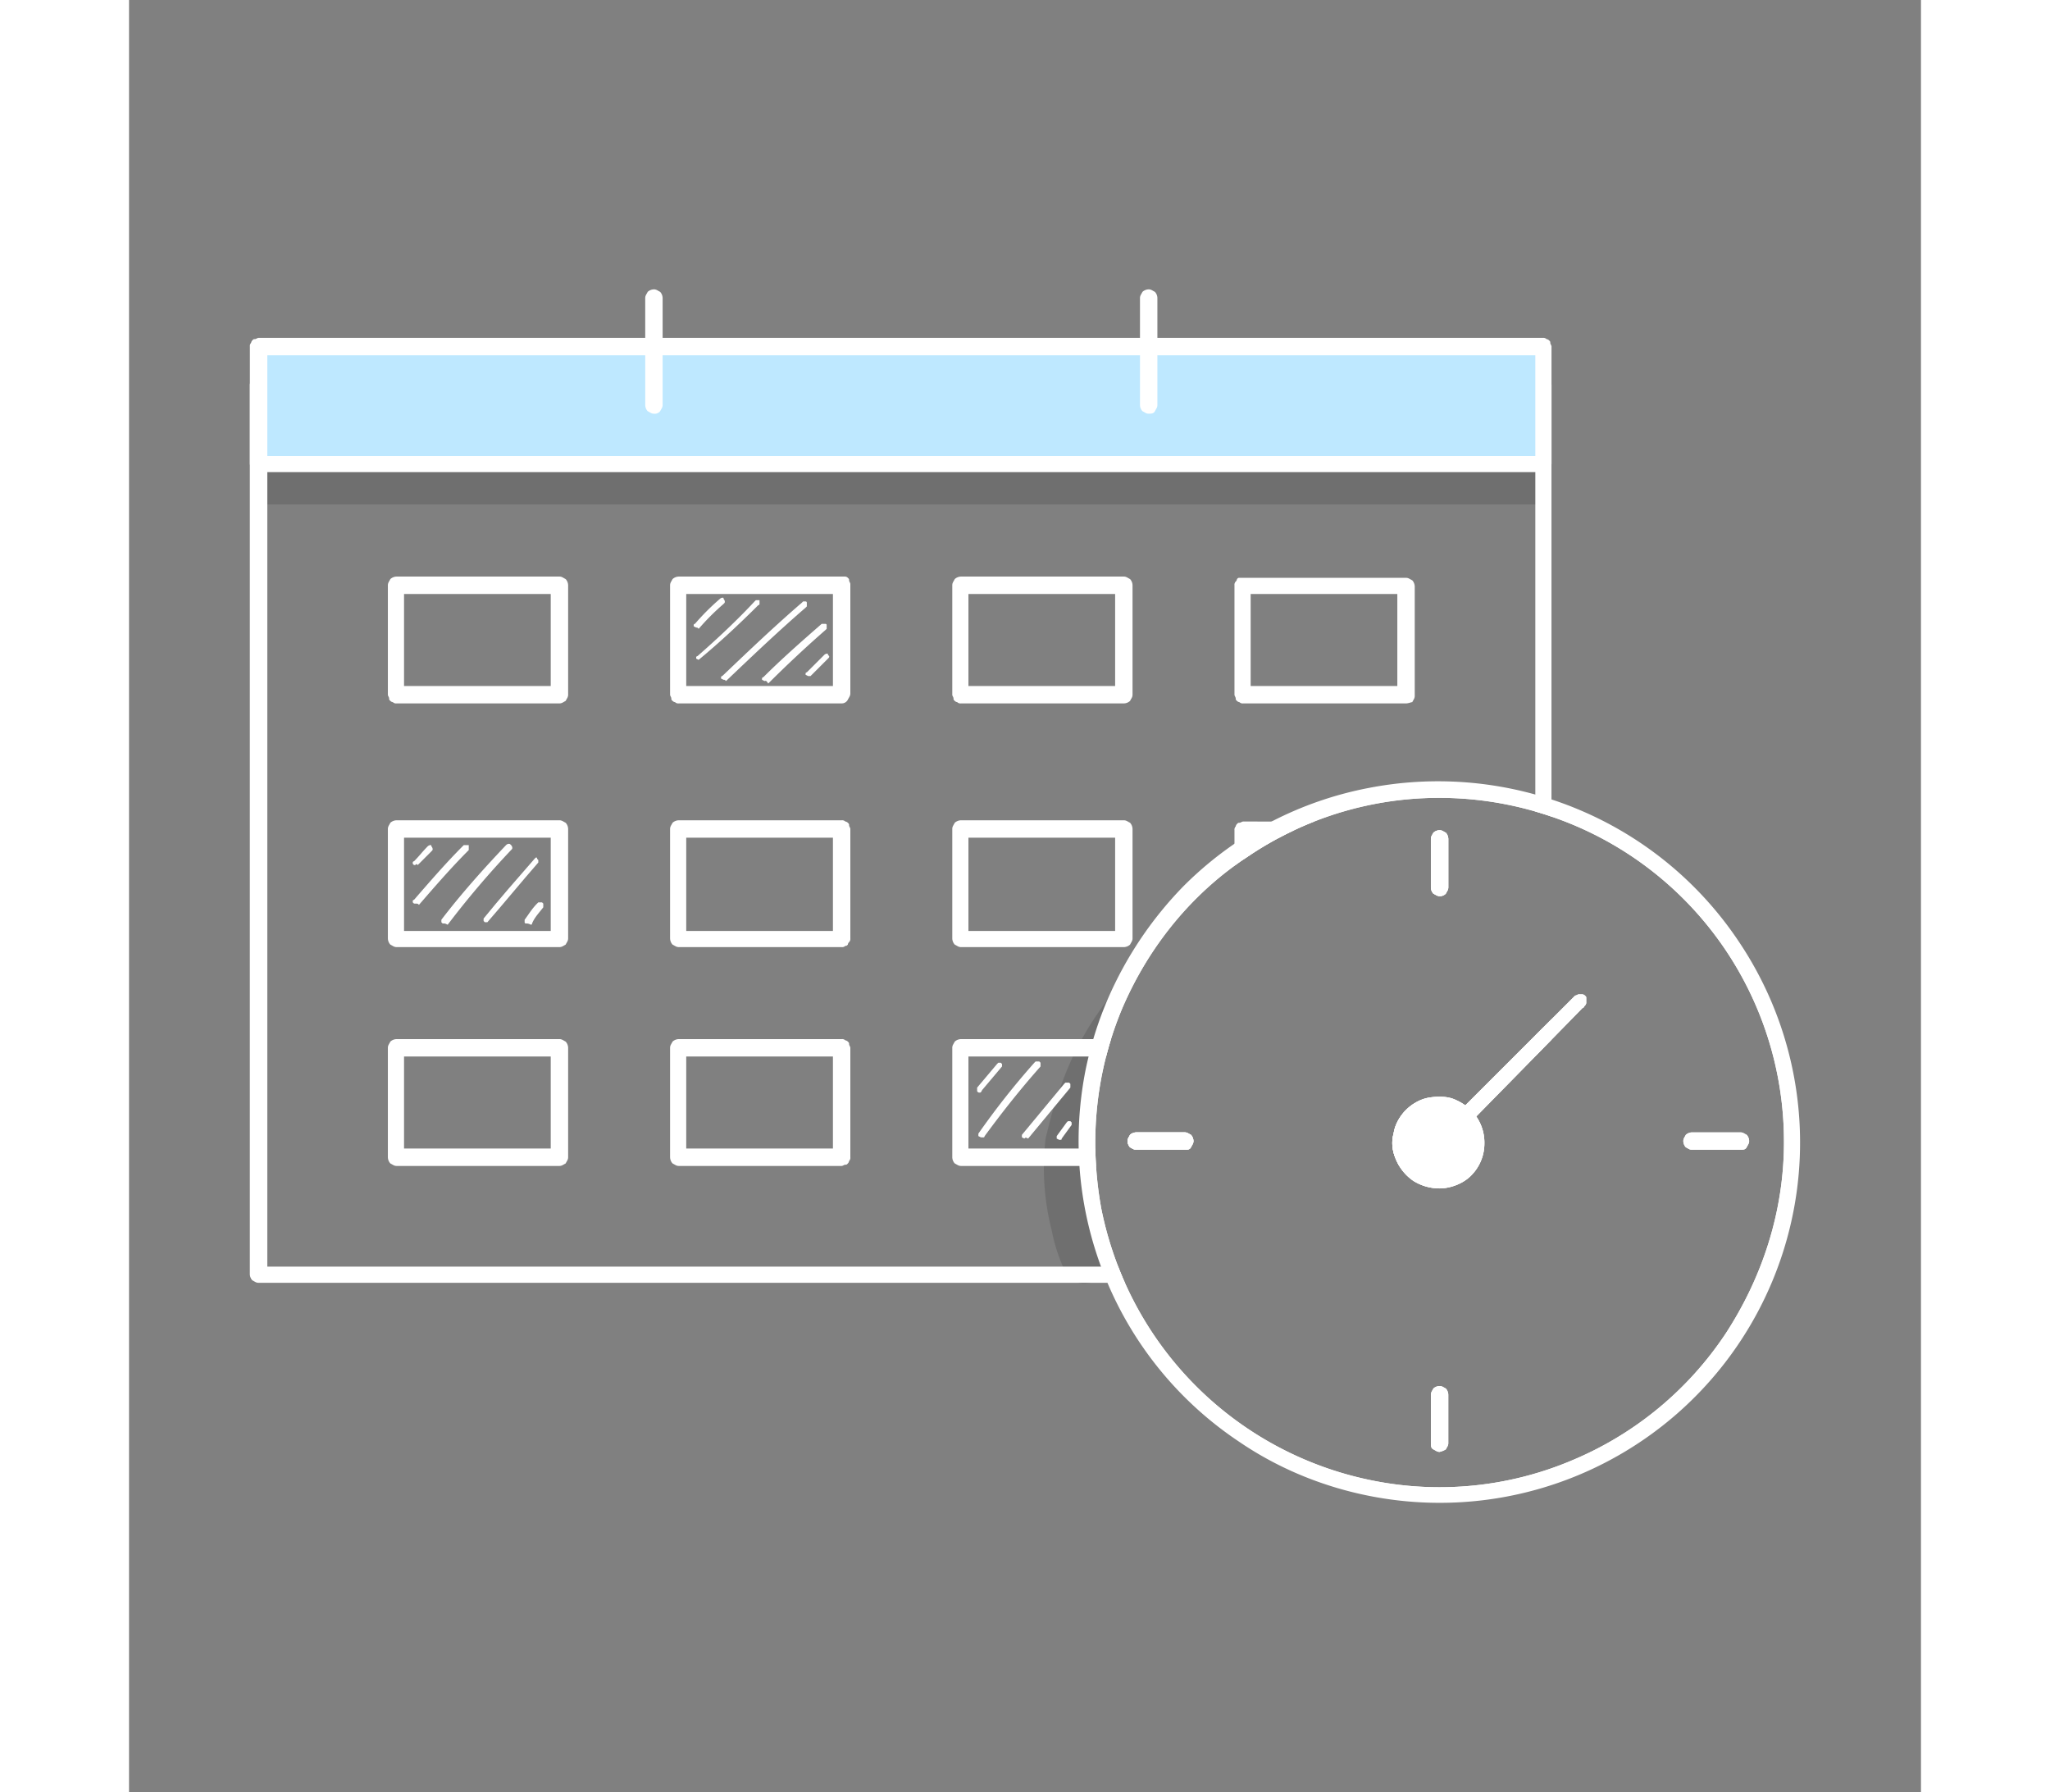 <svg id="Layer_1"  width="132.447" height="115.775"  data-name="Layer 1" xmlns="http://www.w3.org/2000/svg" viewBox="0 0 1080 1080"><rect x="0" y="0" width="1080" height="1080" fill="#808080" stroke="none"/><defs><style>.cls-1{opacity:0.13;}.cls-2{fill:#fff;}.cls-3{fill:#bee8ff;}</style></defs><title>Ikonattt</title><g class="cls-1"><path d="M852.81,280.76H78.09V304h774l.75-23.23Z"/></g><g class="cls-1"><path d="M583.08,654.63c0-1.49.75-3.74.75-5.24a228.75,228.75,0,0,1,18-53.95c-.75-1.49-2.25-2.24-3.74-3a188.29,188.29,0,0,0-29.22,44.2,234.79,234.79,0,0,0-14.24,40.46l-2.25,9a153,153,0,0,0,3.75,55.45,104.48,104.48,0,0,0,6.74,21.72c.75,2.25,1.5,4.5,3,6a16.22,16.22,0,0,0,6,3.74,12.78,12.78,0,0,0,7.5,0,11.61,11.61,0,0,0,6-4.49,12.09,12.09,0,0,0,2.25-6.74c0-2.25-.75-5.25-2.25-6.75h0v.75a.73.73,0,0,0-.75-.75c-.75-2.24-1.5-5.24-2.25-7.49a123.75,123.75,0,0,1-6.74-52.45C577.84,680.11,580.08,667.37,583.08,654.63Z"/></g><path class="cls-2" d="M641.53,687.6c0,1.5-.75,2.25-1.5,3.75s-2.25,1.5-3.75,1.5H607.06a4.29,4.29,0,0,1-2.25-.67c-.45-.25-.92-.54-1.5-.83a5.72,5.72,0,0,1-1.49-3.75c0-1.5.74-2.25,1.49-3.74a5.14,5.14,0,0,1,1.5-1,5.66,5.66,0,0,1,2.25-.51h29.22c1.5,0,2.25.75,3.75,1.5A5.68,5.68,0,0,1,641.53,687.6Z"/><path class="cls-2" d="M795.12,505.54v29.22c0,1.49-.75,2.24-1.5,3.74a4.83,4.83,0,0,1-3.74,1.5c-1.5,0-2.25-.75-3.75-1.5a5.72,5.72,0,0,1-1.5-3.74V505.54c0-1.5.75-2.25,1.5-3.75a5.73,5.73,0,0,1,3.75-1.5c1.49,0,2.24.75,3.74,1.5A5.73,5.73,0,0,1,795.12,505.54Z"/><path class="cls-2" d="M852.06,619.42v12.45l-4.49,4.58-35.64,36.32q.23.3.42.6a27.66,27.66,0,0,1,4.5,15.73,27.22,27.22,0,0,1-8.24,19.48c-4.5,4.5-12,7.49-18.73,7.49a29.56,29.56,0,0,1-15.74-4.49,29.23,29.23,0,0,1-8.56-9,30.15,30.15,0,0,1-1.93-3.75c-.21-.5-.41-1-.59-1.5a26,26,0,0,1-1.41-5.24,20.75,20.75,0,0,1,.5-9,22.86,22.86,0,0,1,2.25-7,28.5,28.5,0,0,1,5.25-7.28,27.58,27.58,0,0,1,5.24-4.11,23.93,23.93,0,0,1,9-3.38c5.25-.75,11.24-.75,15.74,1.5a29.36,29.36,0,0,1,5.72,3.26Z"/><path class="cls-2" d="M855.81,228.31c-1.5-.74-2.25-1.49-3.75-1.49h-774a5.77,5.77,0,0,0-3.74,1.49c-.75,1.5-1.5,2.25-1.5,3.75V767.77a5.73,5.73,0,0,0,1.5,3.75c1.5.75,2.25,1.49,3.74,1.49H600.22q-1.17-2.6-2.25-5.24-.93-2.24-1.8-4.5H83.34v-526H847.57V489c1.5.44,3,.89,4.49,1.35q2.64.82,5.25,1.73v-260A5.73,5.73,0,0,0,855.81,228.31Zm-8.24,395.6v12.54l4.49-4.58,5.25-5.35V614.17Z"/><path class="cls-3" d="M78.09,280h774V209.58h-774Z"/><path class="cls-2" d="M852.81,284.51H78.09c-1.5,0-2.25-.75-3.74-1.5a5.73,5.73,0,0,1-1.5-3.75V208.83a2.75,2.75,0,0,1,.75-2.24,2.63,2.63,0,0,1,.74-1.5c.75-.75.75-.75,1.5-.75s1.5-.75,2.25-.75h774a2.76,2.76,0,0,1,2.25.75,2.62,2.62,0,0,1,1.5.75c.75.75.75.75.75,1.5s.74,1.5.74,2.24v70.43c0,1.5-.74,2.25-1.49,3.75A3,3,0,0,1,852.81,284.51ZM83.34,274.77H847.56V214.08H83.34Z"/><path class="cls-2" d="M259.41,423.87H161.26a2.76,2.76,0,0,1-2.25-.75,2.62,2.62,0,0,1-1.5-.75c-.75-.75-.75-.75-.75-1.5s-.75-1.5-.75-2.25V352.69c0-1.5.75-2.25,1.5-3.75a5.73,5.73,0,0,1,3.75-1.5h98.15c1.5,0,2.25.75,3.74,1.5a5.73,5.73,0,0,1,1.5,3.75v65.93c0,1.5-.75,2.25-1.5,3.75C261.66,423.12,260.91,423.87,259.41,423.87Zm-93.66-10.49h88.41V357.93H165.75Z"/><path class="cls-2" d="M429.49,423.87H331.34a2.76,2.76,0,0,1-2.25-.75,2.62,2.62,0,0,1-1.5-.75c-.75-.75-.75-.75-.75-1.5s-.75-1.5-.75-2.25V352.69c0-1.5.75-2.25,1.5-3.75a5.73,5.73,0,0,1,3.75-1.5H431.73a2.62,2.62,0,0,1,1.5.75c.75.75.75.75.75,1.5s.75,1.5.75,2.25v65.93c0,1.5-.75,2.25-1.5,3.75A4.12,4.12,0,0,1,429.49,423.87Zm-93.66-10.49h88.41V357.93H335.83Z"/><path class="cls-2" d="M599.56,423.87H501.41a2.74,2.74,0,0,1-2.24-.75,2.62,2.62,0,0,1-1.5-.75c-.75-.75-.75-.75-.75-1.5s-.75-1.5-.75-2.25V352.69c0-1.5.75-2.25,1.5-3.75a5.72,5.72,0,0,1,3.74-1.5h98.15c1.5,0,2.25.75,3.75,1.5a5.73,5.73,0,0,1,1.5,3.75v65.93c0,1.5-.75,2.25-1.5,3.75A5.73,5.73,0,0,1,599.56,423.87Zm-93.65-10.49h88.41V357.93H505.91Z"/><path class="cls-2" d="M769.64,423.87H671.49a2.76,2.76,0,0,1-2.25-.75,2.62,2.62,0,0,1-1.49-.75c-.75-.75-.75-.75-.75-1.5s-.75-1.5-.75-2.25V352.69a2.76,2.76,0,0,1,.75-2.25,2.32,2.32,0,0,0,.75-1.5c.75-.75.75-.75,1.49-.75h100.4c1.5,0,2.25.75,3.75,1.5a5.73,5.73,0,0,1,1.5,3.75v65.93c0,1.5-.75,2.25-1.5,3.75C772.64,423.12,771.14,423.87,769.64,423.87ZM676,413.38H764.4V357.93H676Z"/><path class="cls-2" d="M259.41,570.72H161.26c-1.5,0-2.25-.75-3.75-1.5a5.73,5.73,0,0,1-1.5-3.75V499.54c0-1.5.75-2.25,1.5-3.75a5.77,5.77,0,0,1,3.75-1.49h98.15c1.5,0,2.25.75,3.74,1.49a5.73,5.73,0,0,1,1.5,3.75v65.93c0,1.5-.75,2.25-1.5,3.75C261.66,570,260.91,570.72,259.41,570.72ZM165.75,561h88.41V504.79H165.75Z"/><path class="cls-2" d="M429.49,570.72H331.34c-1.5,0-2.25-.75-3.75-1.5a5.73,5.73,0,0,1-1.5-3.75V499.54c0-1.5.75-2.25,1.5-3.75a5.77,5.77,0,0,1,3.75-1.49h98.15a2.73,2.73,0,0,1,2.24.75,2.63,2.63,0,0,1,1.5.74c.75.75.75.75.75,1.5s.75,1.5.75,2.25v65.93a2.76,2.76,0,0,1-.75,2.25,2.32,2.32,0,0,0-.75,1.5c-.75.75-.75.75-1.5.75A2.74,2.74,0,0,1,429.49,570.72ZM335.83,561h88.41V504.79H335.83Z"/><path class="cls-2" d="M599.56,570.72H501.41c-1.49,0-2.24-.75-3.74-1.5a5.73,5.73,0,0,1-1.5-3.75V499.54c0-1.5.75-2.25,1.5-3.75a5.77,5.77,0,0,1,3.74-1.49h98.15c1.5,0,2.25.75,3.75,1.49a5.73,5.73,0,0,1,1.5,3.75v65.93c0,1.5-.75,2.25-1.5,3.75A5.73,5.73,0,0,1,599.56,570.72ZM505.91,561h88.41V504.79H505.91Z"/><path class="cls-2" d="M702.2,500.29q-4.55,2.13-9,4.5Q684.41,509.45,676,515l-1.5,1c-1,.65-2,1.32-3,2V500.29Z"/><path class="cls-2" d="M671.5,495.05c-.75,0-1.5.74-2.25.74s-.75,0-1.5.75A2.62,2.62,0,0,0,667,498a2.76,2.76,0,0,0-.75,2.25v21.43q2.6-1.9,5.25-3.71c1-.67,2-1.34,3-2l1.5-1V504.79h17.22q4.44-2.37,9-4.5,6-2.84,12.15-5.24Z"/><path class="cls-2" d="M259.41,702.59H161.26c-1.5,0-2.25-.75-3.75-1.5a5.73,5.73,0,0,1-1.5-3.75V631.41c0-1.5.75-2.25,1.5-3.75a5.73,5.73,0,0,1,3.75-1.5h98.15c1.5,0,2.25.75,3.74,1.5a5.73,5.73,0,0,1,1.5,3.75v65.93c0,1.5-.75,2.25-1.5,3.75C261.66,701.84,260.91,702.59,259.41,702.59ZM165.75,692.1h88.41V636.65H165.75Z"/><path class="cls-2" d="M429.49,702.59H331.34c-1.5,0-2.25-.75-3.75-1.5a5.73,5.73,0,0,1-1.5-3.75V631.41c0-1.5.75-2.25,1.5-3.75a5.73,5.73,0,0,1,3.75-1.5h98.15a2.73,2.73,0,0,1,2.24.75,2.62,2.62,0,0,1,1.5.75c.75.75.75.75.75,1.5s.75,1.5.75,2.25v65.93a2.76,2.76,0,0,1-.75,2.25,2.62,2.62,0,0,1-.75,1.5c-.75.75-.75.75-1.5.75S430.24,702.59,429.49,702.59ZM335.83,692.1h88.41V636.65H335.83Z"/><path class="cls-2" d="M603.31,683.86c-.75,1.49-1.49,2.24-1.49,3.74a5.72,5.72,0,0,0,1.49,3.75c.58.29,1.05.58,1.5.83v-9.31A5.14,5.14,0,0,0,603.31,683.86Zm-101.89-57.7a5.73,5.73,0,0,0-3.75,1.5c-.75,1.5-1.5,2.25-1.5,3.75v65.93a5.73,5.73,0,0,0,1.5,3.75c1.5.75,2.25,1.5,3.75,1.5h81.4c-.12-1.75-.22-3.5-.28-5.25s-.13-3.49-.15-5.24H505.91V636.65h83q.68-2.62,1.41-5.24t1.57-5.25Z"/><path class="cls-2" d="M769.65,668.87v28.47h-6.59a26,26,0,0,1-1.41-5.24,20.75,20.75,0,0,1,.5-9,22.86,22.86,0,0,1,2.25-7A28.5,28.5,0,0,1,769.65,668.87Z"/><path class="cls-2" d="M769.65,668.87a28.5,28.5,0,0,0-5.25,7.28v16h-2.75a26,26,0,0,0,1.41,5.24c.18.5.38,1,.59,1.5a30.15,30.15,0,0,0,1.93,3.75h4.07a7.09,7.09,0,0,0,1.73-.26,11.29,11.29,0,0,1,2-.49c.75-1.5,1.5-2.25,1.5-3.75V664.76A27.58,27.58,0,0,0,769.65,668.87Z"/><path class="cls-2" d="M614.55,249.29c-1.5,0-2.25-.75-3.75-1.5a5.68,5.68,0,0,1-1.5-3.74V179.61c0-1.49.75-2.24,1.5-3.74a5.73,5.73,0,0,1,3.75-1.5c1.5,0,2.25.75,3.75,1.5a5.72,5.72,0,0,1,1.49,3.74v64.44c0,1.5-.74,2.25-1.49,3.74S616.05,249.29,614.55,249.29Z"/><path class="cls-2" d="M316.35,249.29c-1.5,0-2.25-.75-3.75-1.5a5.72,5.72,0,0,1-1.49-3.74V179.61c0-1.49.75-2.24,1.49-3.74a5.73,5.73,0,0,1,3.75-1.5c1.5,0,2.25.75,3.75,1.5a5.72,5.72,0,0,1,1.5,3.74v64.44c0,1.5-.75,2.25-1.5,3.74A4.13,4.13,0,0,1,316.35,249.29Z"/><path class="cls-2" d="M341.82,378.16h0l-1.49-.75v-.75a.73.73,0,0,1,.75-.74,141.34,141.34,0,0,1,15-15,2.62,2.62,0,0,1,1.5-.75c.75,0,.75,0,.75.75a2.62,2.62,0,0,1,.75,1.5c0,.75,0,.75-.75,1.5a141.34,141.34,0,0,0-15,15c-.75-.75-.75-.75-1.5-.75Z"/><path class="cls-2" d="M409.26,407.38h0l-1.5-.75v-.74a.73.73,0,0,1,.75-.75L419,394.65a2.62,2.62,0,0,1,1.5-.75c.74,0,.74,0,.74.75l.75.75c0,.75,0,.75-.75,1.49l-10.48,10.49Z"/><path class="cls-2" d="M172.5,521.27h-.75l-.75-.75v-.75a.73.73,0,0,1,.75-.75c3-3,5.24-6,8.24-9a2.62,2.62,0,0,1,1.5-.75c.75,0,.75,0,.75.75a2.62,2.62,0,0,1,.75,1.5c0,.75,0,.75-.75,1.5L174,521.27c-.74-.75-.74-.75-1.49,0Z"/><path class="cls-2" d="M172.5,544.5h-.75l-.75-.75V543a.73.73,0,0,1,.75-.75c9.74-11.24,19.48-22.48,30-33h3v3c-10.49,10.49-20.23,21.73-30,33-.75-.74-.75-.74-2.24-.74Z"/><path class="cls-2" d="M189.73,556.48H189l-.75-.75v-1.49c12-15.74,25.47-30.72,39-45a2.62,2.62,0,0,1,1.5-.75c.75,0,.75,0,1.5.75a2.62,2.62,0,0,1,.75,1.5c0,.75,0,.75-.75,1.5a547.13,547.13,0,0,0-38.21,45c-1.5-.75-1.5-.75-2.25-.75Z"/><path class="cls-2" d="M215.2,555.73h-.75l-.75-.75v-1.49c9.74-12,20.23-24,30.72-36l.75-.75c.75,0,.75,0,.75.75l.75.75v1.5c-10.49,12-20.23,24-30.72,36Z"/><path class="cls-2" d="M239.93,556.48h-.75a.73.73,0,0,1-.75-.75v-1.49c2.25-3,4.49-6.75,7.49-9.74l.75-.75h2.25l.75.75v2.24c-2.25,3-5.25,6-6.75,9.74a.73.73,0,0,1-.74.75A5.8,5.8,0,0,0,239.93,556.48Z"/><path class="cls-2" d="M343.32,397.64h0l-1.5-.75v-.74a.73.73,0,0,1,.75-.75c12-10.49,24-21.73,34.47-33l.75-.75H380v2.25a.73.73,0,0,1-.75.75c-11.24,11.24-23.23,22.47-36,33Z"/><path class="cls-2" d="M358.31,409.63h0l-1.5-.75v-.75a.73.73,0,0,1,.75-.75c15.73-15,31.47-30,47.95-44.2l.75-.75h1.5a.73.73,0,0,1,.75.75v2.25l-.75.75c-16.48,14.23-32.22,29.22-47.95,44.2C359.06,409.63,359.06,409.63,358.31,409.63Z"/><path class="cls-2" d="M383,410.38h0l-1.5-.75v-.75a.73.73,0,0,1,.75-.75c11.24-11.24,23.23-21.73,35.22-32.21h2.25a.73.73,0,0,1,.75.74v2.25l-.75.75c-12,10.49-23.23,21-34.47,32.22C383.78,409.63,383.78,410.38,383,410.38Z"/><path class="cls-2" d="M512.65,658.38h0c-.75,0-.75,0-1.5-.75v-2.25l12-14.23.75-.75h1.5l.75.75v1.5l-12,14.23c-.75,1.5-.75,1.5-1.5,1.5Z"/><path class="cls-2" d="M513.4,685.35h0l-1.5-.75v-1.49a468.9,468.9,0,0,1,33.72-42.71l.75-.75h2.25l.75.75v2.25c-12,13.48-23.23,27.72-33.72,42a.73.73,0,0,1-.75.75Z"/><path class="cls-2" d="M539.63,686.1h0l-1.5-.75v-1.5l25.47-30.71.75-.75h2.25l.75.75v2.24L541.87,686.1c-1.5-.75-1.5-.75-2.24,0Z"/><path class="cls-2" d="M560.6,686.85h0l-1.49-.75v-1.5l6-8.24.75-.75h1.5l.75.75v1.5l-6,8.24c0,.75,0,.75-1.5.75Z"/><path class="cls-2" d="M641.53,687.6c0,1.5-.75,2.25-1.5,3.75s-2.25,1.5-3.75,1.5H607.06a4.29,4.29,0,0,1-2.25-.67c-.45-.25-.92-.54-1.5-.83a5.72,5.72,0,0,1-1.49-3.75c0-1.5.74-2.25,1.49-3.74a5.14,5.14,0,0,1,1.5-1,5.66,5.66,0,0,1,2.25-.51h29.22c1.5,0,2.25.75,3.75,1.5A5.68,5.68,0,0,1,641.53,687.6Z"/><path class="cls-2" d="M795.12,505.54v29.22c0,1.49-.75,2.24-1.5,3.74a4.83,4.83,0,0,1-3.74,1.5c-1.5,0-2.25-.75-3.75-1.5a5.72,5.72,0,0,1-1.5-3.74V505.54c0-1.5.75-2.25,1.5-3.75a5.73,5.73,0,0,1,3.75-1.5c1.49,0,2.24.75,3.74,1.5A5.73,5.73,0,0,1,795.12,505.54Z"/><path class="cls-2" d="M795.12,840.45v29.22c0,1.5-.75,2.25-1.5,3.74a12.64,12.64,0,0,1-3.74,1.5c-1.5,0-2.25-.75-3.75-1.5s-1.5-2.24-1.5-3.74V840.45c0-1.5.75-2.25,1.5-3.75a5.73,5.73,0,0,1,3.75-1.5c1.49,0,2.24.75,3.74,1.5A5.73,5.73,0,0,1,795.12,840.45Z"/><path class="cls-2" d="M976.44,687.6c0,1.5-.75,2.25-1.5,3.75s-2.25,1.5-3.75,1.5H942c-1.5,0-2.25-.75-3.74-1.5a5.73,5.73,0,0,1-1.5-3.75c0-1.5.75-2.25,1.5-3.74a5.7,5.7,0,0,1,3.74-1.5h29.22c1.5,0,2.25.75,3.75,1.5A5.68,5.68,0,0,1,976.44,687.6Z"/><path class="cls-2" d="M812.35,673.37q-.2-.3-.42-.6l-2.72,2.78-3.73,3.8-7.36,7.5a5.73,5.73,0,0,1-3.75,1.5c-.75,0-2.25,0-3-.75s-1.49-1.5-1.49-2.25-.75-2.24,0-3c0-.75.75-1.5,1.49-2.25l7.37-7.37,3.81-3.81,2.79-2.79a29.36,29.36,0,0,0-5.72-3.26c-4.5-2.25-10.49-2.25-15.74-1.5a23.93,23.93,0,0,0-9,3.38,27.58,27.58,0,0,0-5.24,4.11,28.5,28.5,0,0,0-5.25,7.28,22.86,22.86,0,0,0-2.25,7,20.75,20.75,0,0,0-.5,9,26,26,0,0,0,1.41,5.24c.18.5.38,1,.59,1.5a30.15,30.15,0,0,0,1.93,3.75,29.23,29.23,0,0,0,8.56,9,29.56,29.56,0,0,0,15.74,4.49c6.74,0,14.23-3,18.73-7.49a27.22,27.22,0,0,0,8.24-19.48A27.66,27.66,0,0,0,812.35,673.37Zm45-186.91q-2.61-.88-5.25-1.67c-1.49-.46-3-.9-4.49-1.33a214.14,214.14,0,0,0-146.83,11.59q-5.38,2.47-10.58,5.24-4.1,2.16-8.06,4.5-3.09,1.81-6.11,3.73c-1.51,1-3,1.93-4.49,2.93q-2.65,1.77-5.25,3.64a213.11,213.11,0,0,0-66.78,78.09h0a209.46,209.46,0,0,0-13.16,33q-.81,2.61-1.53,5.25t-1.38,5.24a212.24,212.24,0,0,0-6.28,48.63s0,0,0,0q0,1.51,0,3c0,1.25,0,2.5,0,3.75,0,1.75.07,3.5.15,5.24s.16,3.51.28,5.25a211.82,211.82,0,0,0,13.07,60.68q.84,2.26,1.75,4.5,1.05,2.64,2.19,5.24A212.83,212.83,0,1,0,857.31,486.46Zm12,393.7a204.8,204.8,0,0,1-119.88,12A208.07,208.07,0,0,1,600.22,773q-1.17-2.6-2.25-5.24-.93-2.24-1.8-4.5a212.94,212.94,0,0,1-10.09-34.46,220.64,220.64,0,0,1-3.26-26.22c-.12-1.75-.22-3.5-.28-5.25s-.13-3.49-.15-5.24a210,210,0,0,1,6.48-55.45q.68-2.62,1.41-5.24t1.57-5.25q2.71-8.7,6.22-17.23c14.45-34.41,37.76-65,68.18-87.21q2.6-1.9,5.25-3.71c1-.67,2-1.34,3-2l1.5-1q8.41-5.58,17.22-10.24,4.44-2.37,9-4.5,6-2.84,12.15-5.24a205.55,205.55,0,0,1,75.53-14.24A208.13,208.13,0,0,1,847.57,489c1.5.44,3,.89,4.49,1.35q2.64.82,5.25,1.73A206.89,206.89,0,0,1,997.42,688.35c0,41.21-12.74,80.92-35.22,115.38A206.49,206.49,0,0,1,869.3,880.16Zm6.74-281h-2.25c-.75,0-1.5.75-2.25.75l-1.5,1.5-64.7,64.7a29.36,29.36,0,0,0-5.72-3.26c-4.5-2.25-10.49-2.25-15.74-1.5a23.93,23.93,0,0,0-9,3.38,27.58,27.58,0,0,0-5.24,4.11,28.5,28.5,0,0,0-5.25,7.28,22.86,22.86,0,0,0-2.25,7,20.75,20.75,0,0,0-.5,9,26,26,0,0,0,1.41,5.24c.18.5.38,1,.59,1.5a30.15,30.15,0,0,0,1.93,3.75,29.23,29.23,0,0,0,8.56,9,29.56,29.56,0,0,0,15.74,4.49c6.74,0,14.23-3,18.73-7.49a27.22,27.22,0,0,0,8.24-19.48,27.66,27.66,0,0,0-4.5-15.73q-.2-.3-.42-.6l35.64-36.32,4.49-4.58,5.25-5.35L876,607.43c.75,0,.75-.75,1.5-1.5a2.74,2.74,0,0,0,.75-2.24v-2.25c0-.75,0-.75-.75-1.5A2.62,2.62,0,0,0,876,599.19Zm-63.69,74.18q-.2-.3-.42-.6l-2.72,2.78-3.73,3.8-7.36,7.5a5.73,5.73,0,0,1-3.75,1.5c-.75,0-2.25,0-3-.75s-1.49-1.5-1.49-2.25-.75-2.24,0-3c0-.75.75-1.5,1.49-2.25l7.37-7.37,3.81-3.81,2.79-2.79a29.36,29.36,0,0,0-5.72-3.26c-4.5-2.25-10.49-2.25-15.74-1.5a23.93,23.93,0,0,0-9,3.38,27.58,27.58,0,0,0-5.24,4.11,28.5,28.5,0,0,0-5.25,7.28,22.86,22.86,0,0,0-2.25,7,20.75,20.75,0,0,0-.5,9,26,26,0,0,0,1.41,5.24c.18.5.38,1,.59,1.5a30.15,30.15,0,0,0,1.93,3.75,29.23,29.23,0,0,0,8.56,9,29.56,29.56,0,0,0,15.74,4.49c6.74,0,14.23-3,18.73-7.49a27.22,27.22,0,0,0,8.24-19.48A27.66,27.66,0,0,0,812.35,673.37Z"/><path class="cls-2" d="M970.44,567.72A216.58,216.58,0,0,0,873,487.55q-7.75-3.23-15.73-5.83-2.61-.86-5.25-1.64c-1.49-.45-3-.89-4.49-1.31a219.22,219.22,0,0,0-100.4-3.95,215.77,215.77,0,0,0-58.51,20.23q-4.83,2.47-9.52,5.24-3.87,2.25-7.64,4.69c-1.77,1.12-3.52,2.29-5.25,3.48A216.57,216.57,0,0,0,635.53,534a225.38,225.38,0,0,0-45.91,68.66l0,0a220.78,220.78,0,0,0-8.46,23.46q-.78,2.61-1.48,5.25c-.48,1.74-.92,3.49-1.34,5.24q-1.1,4.47-2,9a220.43,220.43,0,0,0-4,46.46c0,1.75.09,3.5.17,5.24s.18,3.5.3,5.25a218.2,218.2,0,0,0,13,60.68c.3.83.62,1.66.94,2.49h0c.25.67.51,1.33.78,2,.49,1.25,1,2.5,1.51,3.75.21.5.41,1,.64,1.49a216.41,216.41,0,0,0,79.53,95.91c35.21,24,77.92,36.71,120.63,36.71A217.1,217.1,0,0,0,970.44,567.72ZM869.3,880.16a204.8,204.8,0,0,1-119.88,12A208.07,208.07,0,0,1,600.22,773q-1.17-2.6-2.25-5.24-.93-2.24-1.8-4.5a212.94,212.94,0,0,1-10.09-34.46,220.64,220.64,0,0,1-3.26-26.22c-.12-1.75-.22-3.5-.28-5.25s-.13-3.49-.15-5.24a210,210,0,0,1,6.48-55.45q.68-2.62,1.41-5.24t1.57-5.25q2.71-8.7,6.22-17.23c14.45-34.41,37.76-65,68.18-87.21q2.6-1.9,5.25-3.71c1-.67,2-1.34,3-2l1.5-1q8.41-5.58,17.22-10.24,4.44-2.37,9-4.5,6-2.84,12.15-5.24a205.55,205.55,0,0,1,75.53-14.24A208.13,208.13,0,0,1,847.57,489c1.5.44,3,.89,4.49,1.35q2.64.82,5.25,1.73A206.89,206.89,0,0,1,997.42,688.35c0,41.21-12.74,80.92-35.22,115.38A206.49,206.49,0,0,1,869.3,880.16Z"/><path class="cls-2" d="M795.12,505.54v29.22c0,1.49-.75,2.24-1.5,3.74a4.83,4.83,0,0,1-3.74,1.5c-1.5,0-2.25-.75-3.75-1.5a5.72,5.72,0,0,1-1.5-3.74V505.54c0-1.5.75-2.25,1.5-3.75a5.73,5.73,0,0,1,3.75-1.5c1.49,0,2.24.75,3.74,1.5A5.73,5.73,0,0,1,795.12,505.54Z"/><path class="cls-2" d="M795.12,840.45v29.22c0,1.5-.75,2.25-1.5,3.74a12.64,12.64,0,0,1-3.74,1.5c-1.5,0-2.25-.75-3.75-1.5s-1.5-2.24-1.5-3.74V840.45c0-1.5.75-2.25,1.5-3.75a5.73,5.73,0,0,1,3.75-1.5c1.49,0,2.24.75,3.74,1.5A5.73,5.73,0,0,1,795.12,840.45Z"/><path class="cls-2" d="M976.44,687.6c0,1.5-.75,2.25-1.5,3.75s-2.25,1.5-3.75,1.5H942c-1.5,0-2.25-.75-3.74-1.5a5.73,5.73,0,0,1-1.5-3.75c0-1.5.75-2.25,1.5-3.74a5.7,5.7,0,0,1,3.74-1.5h29.22c1.5,0,2.25.75,3.75,1.5A5.68,5.68,0,0,1,976.44,687.6Z"/><path class="cls-2" d="M641.53,687.6c0,1.5-.75,2.25-1.5,3.75s-2.25,1.5-3.75,1.5H607.06a4.29,4.29,0,0,1-2.25-.67c-.45-.25-.92-.54-1.5-.83a5.72,5.72,0,0,1-1.49-3.75c0-1.5.74-2.25,1.49-3.74a5.14,5.14,0,0,1,1.5-1,5.66,5.66,0,0,1,2.25-.51h29.22c1.5,0,2.25.75,3.75,1.5A5.68,5.68,0,0,1,641.53,687.6Z"/><path class="cls-2" d="M878.29,601.44v2.25a2.74,2.74,0,0,1-.75,2.24c-.75.75-.75,1.5-1.5,1.5l-18.73,19.09-5.25,5.35-4.49,4.58-35.64,36.32-2.72,2.78-3.73,3.8-7.36,7.5a5.73,5.73,0,0,1-3.75,1.5c-.75,0-2.25,0-3-.75s-1.49-1.5-1.49-2.25-.75-2.24,0-3c0-.75.75-1.5,1.49-2.25l7.37-7.37,3.81-3.81,2.79-2.79,64.7-64.7,1.5-1.5c.75,0,1.5-.75,2.25-.75H876a2.62,2.62,0,0,1,1.5.75C878.29,600.69,878.29,600.69,878.29,601.44Z"/><path class="cls-2" d="M789.87,711.58a23.23,23.23,0,1,0-23.22-23.23A23.35,23.35,0,0,0,789.87,711.58Z"/><path class="cls-2" d="M812.35,673.37q-.2-.3-.42-.6a28.21,28.21,0,0,0-6.59-6.63,29.36,29.36,0,0,0-5.72-3.26c-4.5-2.25-10.49-2.25-15.74-1.5a23.93,23.93,0,0,0-9,3.38,27.58,27.58,0,0,0-5.24,4.11,28.5,28.5,0,0,0-5.25,7.28,22.86,22.86,0,0,0-2.25,7,20.75,20.75,0,0,0-.5,9,26,26,0,0,0,1.41,5.24c.18.5.38,1,.59,1.5a30.15,30.15,0,0,0,1.93,3.75,29.23,29.23,0,0,0,8.56,9,29.56,29.56,0,0,0,15.74,4.49c6.74,0,14.23-3,18.73-7.49a27.22,27.22,0,0,0,8.24-19.48A27.66,27.66,0,0,0,812.35,673.37Zm-15,32.21c-3,.75-6.74,1.5-10.49.75a21.88,21.88,0,0,1-9-5.24,12.51,12.51,0,0,1-3-3.18,16.13,16.13,0,0,1-2.25-5.81c-.75-3.75-.75-7.5.75-10.49a16,16,0,0,1,1.5-2.92,20.4,20.4,0,0,1,5.25-5.32,15,15,0,0,1,9.74-3,17.19,17.19,0,0,1,8.86,2.37,22.48,22.48,0,0,1,4.62,3.62,29.89,29.89,0,0,1,2.12,3,18.86,18.86,0,0,1,3.13,9.75,16.47,16.47,0,0,1-3,9.74A23.38,23.38,0,0,1,797.37,705.58Z"/></svg>